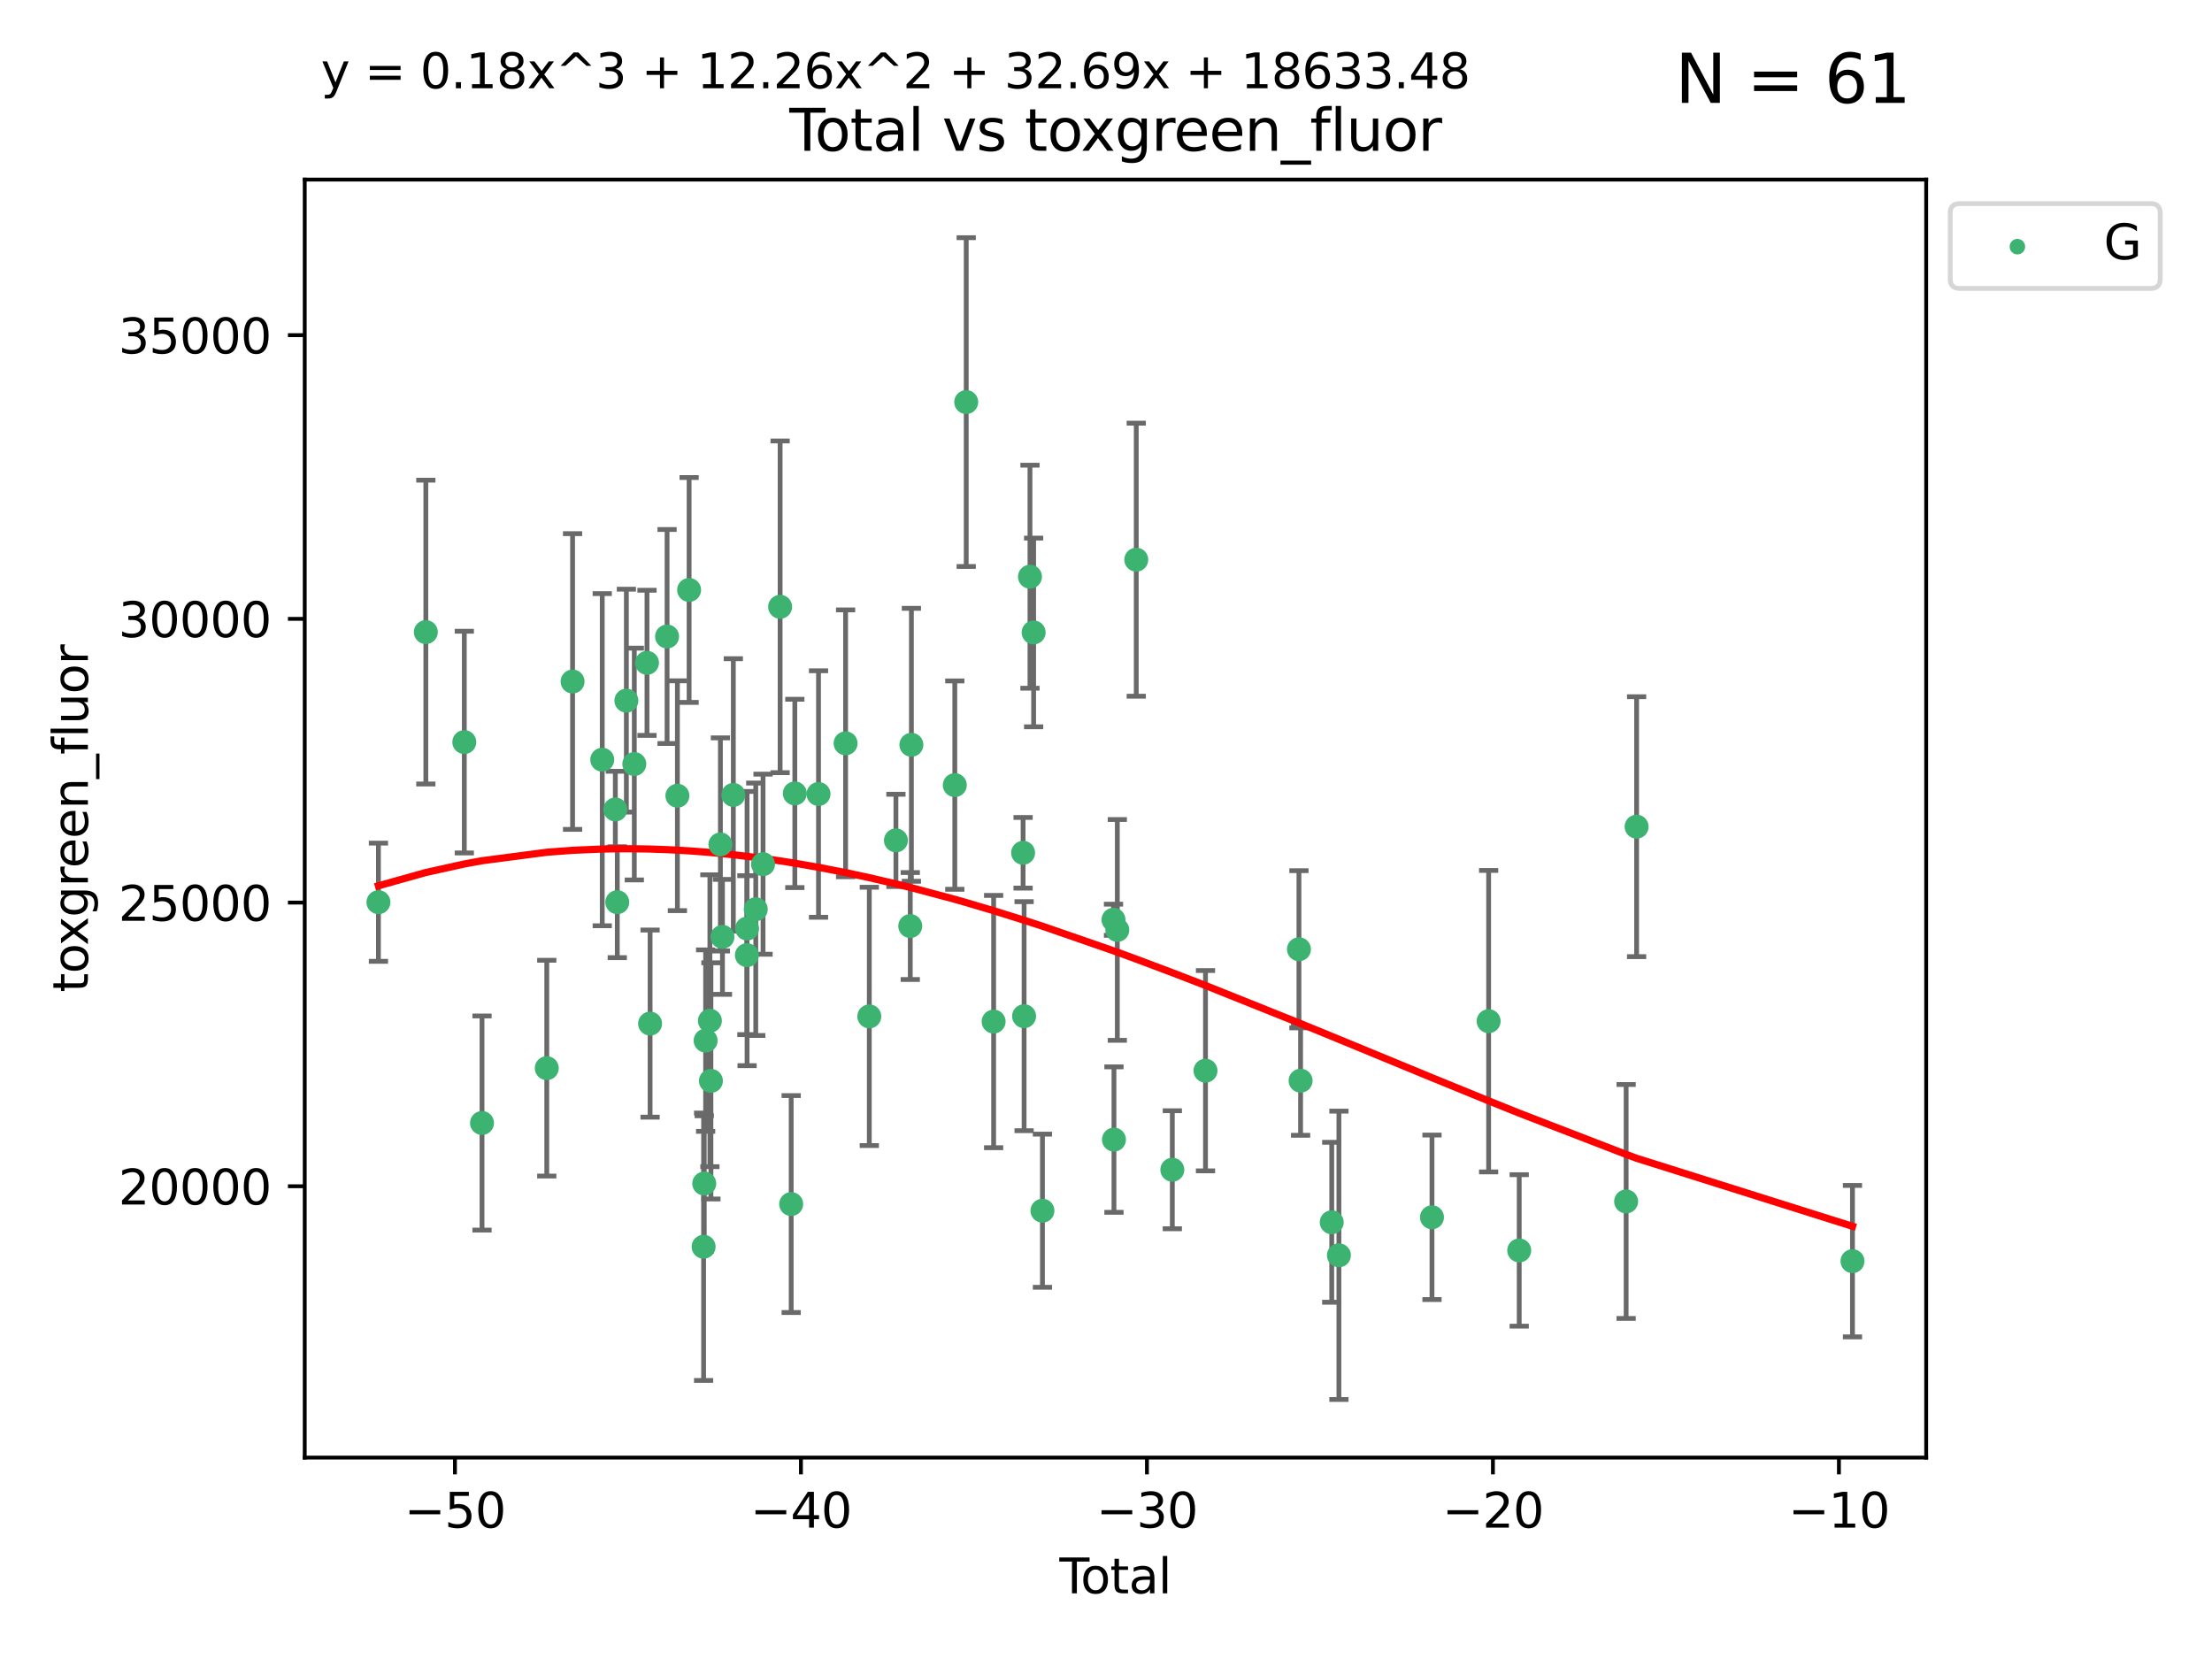 <?xml version="1.0" encoding="utf-8" standalone="no"?>
<!DOCTYPE svg PUBLIC "-//W3C//DTD SVG 1.1//EN"
  "http://www.w3.org/Graphics/SVG/1.1/DTD/svg11.dtd">
<svg xmlns:xlink="http://www.w3.org/1999/xlink" width="460.8pt" height="345.6pt" viewBox="0 0 460.8 345.6" xmlns="http://www.w3.org/2000/svg" version="1.1">
 <defs>
  <style type="text/css">*{stroke-linejoin: round; stroke-linecap: butt}</style>
 </defs>
 <g id="figure_1">
  <g id="patch_1">
   <path d="M 0 345.6 
L 460.8 345.6 
L 460.8 0 
L 0 0 
z
" style="fill: #ffffff"/>
  </g>
  <g id="axes_1">
   <g id="patch_2">
    <path d="M 63.481 303.64 
L 401.26 303.64 
L 401.26 37.411 
L 63.481 37.411 
z
" style="fill: #ffffff"/>
   </g>
   <g id="PathCollection_1">
    <defs>
     <path id="m9a49320897" d="M 0 1.118 
C 0.297 1.118 0.581 1 0.791 0.791 
C 1 0.581 1.118 0.297 1.118 0 
C 1.118 -0.297 1 -0.581 0.791 -0.791 
C 0.581 -1 0.297 -1.118 0 -1.118 
C -0.297 -1.118 -0.581 -1 -0.791 -0.791 
C -1 -0.581 -1.118 -0.297 -1.118 0 
C -1.118 0.297 -1 0.581 -0.791 0.791 
C -0.581 1 -0.297 1.118 0 1.118 
z
" style="stroke: #3cb371"/>
    </defs>
    <g clip-path="url(#p69dd82d48f)">
     <use xlink:href="#m9a49320897" x="78.835" y="187.946" style="fill: #3cb371; stroke: #3cb371"/>
     <use xlink:href="#m9a49320897" x="88.709" y="131.677" style="fill: #3cb371; stroke: #3cb371"/>
     <use xlink:href="#m9a49320897" x="96.724" y="154.591" style="fill: #3cb371; stroke: #3cb371"/>
     <use xlink:href="#m9a49320897" x="100.413" y="233.941" style="fill: #3cb371; stroke: #3cb371"/>
     <use xlink:href="#m9a49320897" x="113.903" y="222.517" style="fill: #3cb371; stroke: #3cb371"/>
     <use xlink:href="#m9a49320897" x="119.279" y="141.973" style="fill: #3cb371; stroke: #3cb371"/>
     <use xlink:href="#m9a49320897" x="125.459" y="158.261" style="fill: #3cb371; stroke: #3cb371"/>
     <use xlink:href="#m9a49320897" x="128.186" y="168.628" style="fill: #3cb371; stroke: #3cb371"/>
     <use xlink:href="#m9a49320897" x="128.591" y="187.945" style="fill: #3cb371; stroke: #3cb371"/>
     <use xlink:href="#m9a49320897" x="130.484" y="145.955" style="fill: #3cb371; stroke: #3cb371"/>
     <use xlink:href="#m9a49320897" x="132.138" y="159.162" style="fill: #3cb371; stroke: #3cb371"/>
     <use xlink:href="#m9a49320897" x="134.781" y="138.08" style="fill: #3cb371; stroke: #3cb371"/>
     <use xlink:href="#m9a49320897" x="135.426" y="213.233" style="fill: #3cb371; stroke: #3cb371"/>
     <use xlink:href="#m9a49320897" x="138.963" y="132.594" style="fill: #3cb371; stroke: #3cb371"/>
     <use xlink:href="#m9a49320897" x="141.116" y="165.765" style="fill: #3cb371; stroke: #3cb371"/>
     <use xlink:href="#m9a49320897" x="143.554" y="122.9" style="fill: #3cb371; stroke: #3cb371"/>
     <use xlink:href="#m9a49320897" x="146.575" y="259.72" style="fill: #3cb371; stroke: #3cb371"/>
     <use xlink:href="#m9a49320897" x="146.707" y="246.554" style="fill: #3cb371; stroke: #3cb371"/>
     <use xlink:href="#m9a49320897" x="146.995" y="216.778" style="fill: #3cb371; stroke: #3cb371"/>
     <use xlink:href="#m9a49320897" x="147.883" y="212.64" style="fill: #3cb371; stroke: #3cb371"/>
     <use xlink:href="#m9a49320897" x="148.098" y="225.168" style="fill: #3cb371; stroke: #3cb371"/>
     <use xlink:href="#m9a49320897" x="150.073" y="175.909" style="fill: #3cb371; stroke: #3cb371"/>
     <use xlink:href="#m9a49320897" x="150.501" y="195.169" style="fill: #3cb371; stroke: #3cb371"/>
     <use xlink:href="#m9a49320897" x="152.765" y="165.593" style="fill: #3cb371; stroke: #3cb371"/>
     <use xlink:href="#m9a49320897" x="155.589" y="198.977" style="fill: #3cb371; stroke: #3cb371"/>
     <use xlink:href="#m9a49320897" x="155.629" y="193.435" style="fill: #3cb371; stroke: #3cb371"/>
     <use xlink:href="#m9a49320897" x="157.439" y="189.415" style="fill: #3cb371; stroke: #3cb371"/>
     <use xlink:href="#m9a49320897" x="158.955" y="180.026" style="fill: #3cb371; stroke: #3cb371"/>
     <use xlink:href="#m9a49320897" x="162.514" y="126.409" style="fill: #3cb371; stroke: #3cb371"/>
     <use xlink:href="#m9a49320897" x="164.817" y="250.827" style="fill: #3cb371; stroke: #3cb371"/>
     <use xlink:href="#m9a49320897" x="165.578" y="165.281" style="fill: #3cb371; stroke: #3cb371"/>
     <use xlink:href="#m9a49320897" x="170.511" y="165.409" style="fill: #3cb371; stroke: #3cb371"/>
     <use xlink:href="#m9a49320897" x="176.152" y="154.847" style="fill: #3cb371; stroke: #3cb371"/>
     <use xlink:href="#m9a49320897" x="181.091" y="211.734" style="fill: #3cb371; stroke: #3cb371"/>
     <use xlink:href="#m9a49320897" x="186.638" y="175.07" style="fill: #3cb371; stroke: #3cb371"/>
     <use xlink:href="#m9a49320897" x="189.625" y="192.912" style="fill: #3cb371; stroke: #3cb371"/>
     <use xlink:href="#m9a49320897" x="189.86" y="155.154" style="fill: #3cb371; stroke: #3cb371"/>
     <use xlink:href="#m9a49320897" x="198.902" y="163.553" style="fill: #3cb371; stroke: #3cb371"/>
     <use xlink:href="#m9a49320897" x="201.28" y="83.761" style="fill: #3cb371; stroke: #3cb371"/>
     <use xlink:href="#m9a49320897" x="206.991" y="212.811" style="fill: #3cb371; stroke: #3cb371"/>
     <use xlink:href="#m9a49320897" x="213.129" y="177.65" style="fill: #3cb371; stroke: #3cb371"/>
     <use xlink:href="#m9a49320897" x="213.337" y="211.687" style="fill: #3cb371; stroke: #3cb371"/>
     <use xlink:href="#m9a49320897" x="214.563" y="120.14" style="fill: #3cb371; stroke: #3cb371"/>
     <use xlink:href="#m9a49320897" x="215.324" y="131.75" style="fill: #3cb371; stroke: #3cb371"/>
     <use xlink:href="#m9a49320897" x="217.159" y="252.213" style="fill: #3cb371; stroke: #3cb371"/>
     <use xlink:href="#m9a49320897" x="231.962" y="191.6" style="fill: #3cb371; stroke: #3cb371"/>
     <use xlink:href="#m9a49320897" x="232.059" y="237.4" style="fill: #3cb371; stroke: #3cb371"/>
     <use xlink:href="#m9a49320897" x="232.757" y="193.723" style="fill: #3cb371; stroke: #3cb371"/>
     <use xlink:href="#m9a49320897" x="236.704" y="116.594" style="fill: #3cb371; stroke: #3cb371"/>
     <use xlink:href="#m9a49320897" x="244.216" y="243.679" style="fill: #3cb371; stroke: #3cb371"/>
     <use xlink:href="#m9a49320897" x="251.127" y="223.046" style="fill: #3cb371; stroke: #3cb371"/>
     <use xlink:href="#m9a49320897" x="270.595" y="197.747" style="fill: #3cb371; stroke: #3cb371"/>
     <use xlink:href="#m9a49320897" x="270.938" y="225.128" style="fill: #3cb371; stroke: #3cb371"/>
     <use xlink:href="#m9a49320897" x="277.425" y="254.622" style="fill: #3cb371; stroke: #3cb371"/>
     <use xlink:href="#m9a49320897" x="278.921" y="261.503" style="fill: #3cb371; stroke: #3cb371"/>
     <use xlink:href="#m9a49320897" x="298.308" y="253.581" style="fill: #3cb371; stroke: #3cb371"/>
     <use xlink:href="#m9a49320897" x="310.108" y="212.729" style="fill: #3cb371; stroke: #3cb371"/>
     <use xlink:href="#m9a49320897" x="316.48" y="260.489" style="fill: #3cb371; stroke: #3cb371"/>
     <use xlink:href="#m9a49320897" x="338.753" y="250.284" style="fill: #3cb371; stroke: #3cb371"/>
     <use xlink:href="#m9a49320897" x="340.936" y="172.21" style="fill: #3cb371; stroke: #3cb371"/>
     <use xlink:href="#m9a49320897" x="385.906" y="262.721" style="fill: #3cb371; stroke: #3cb371"/>
    </g>
   </g>
   <g id="matplotlib.axis_1">
    <g id="xtick_1">
     <g id="line2d_1">
      <defs>
       <path id="m6e9d1e387a" d="M 0 0 
L 0 3.5 
" style="stroke: #000000; stroke-width: 0.8"/>
      </defs>
      <g>
       <use xlink:href="#m6e9d1e387a" x="94.775" y="303.64" style="stroke: #000000; stroke-width: 0.8"/>
      </g>
     </g>
     <g id="text_1">
      <!-- −50 -->
      <g transform="translate(84.222 318.238)scale(0.1 -0.1)">
       <defs>
        <path id="DejaVuSans-2212" d="M 678 2272 
L 4684 2272 
L 4684 1741 
L 678 1741 
L 678 2272 
z
" transform="scale(0.016)"/>
        <path id="DejaVuSans-35" d="M 691 4666 
L 3169 4666 
L 3169 4134 
L 1269 4134 
L 1269 2991 
Q 1406 3038 1543 3061 
Q 1681 3084 1819 3084 
Q 2600 3084 3056 2656 
Q 3513 2228 3513 1497 
Q 3513 744 3044 326 
Q 2575 -91 1722 -91 
Q 1428 -91 1123 -41 
Q 819 9 494 109 
L 494 744 
Q 775 591 1075 516 
Q 1375 441 1709 441 
Q 2250 441 2565 725 
Q 2881 1009 2881 1497 
Q 2881 1984 2565 2268 
Q 2250 2553 1709 2553 
Q 1456 2553 1204 2497 
Q 953 2441 691 2322 
L 691 4666 
z
" transform="scale(0.016)"/>
        <path id="DejaVuSans-30" d="M 2034 4250 
Q 1547 4250 1301 3770 
Q 1056 3291 1056 2328 
Q 1056 1369 1301 889 
Q 1547 409 2034 409 
Q 2525 409 2770 889 
Q 3016 1369 3016 2328 
Q 3016 3291 2770 3770 
Q 2525 4250 2034 4250 
z
M 2034 4750 
Q 2819 4750 3233 4129 
Q 3647 3509 3647 2328 
Q 3647 1150 3233 529 
Q 2819 -91 2034 -91 
Q 1250 -91 836 529 
Q 422 1150 422 2328 
Q 422 3509 836 4129 
Q 1250 4750 2034 4750 
z
" transform="scale(0.016)"/>
       </defs>
       <use xlink:href="#DejaVuSans-2212"/>
       <use xlink:href="#DejaVuSans-35" x="83.789"/>
       <use xlink:href="#DejaVuSans-30" x="147.412"/>
      </g>
     </g>
    </g>
    <g id="xtick_2">
     <g id="line2d_2">
      <g>
       <use xlink:href="#m6e9d1e387a" x="166.851" y="303.64" style="stroke: #000000; stroke-width: 0.8"/>
      </g>
     </g>
     <g id="text_2">
      <!-- −40 -->
      <g transform="translate(156.299 318.238)scale(0.1 -0.1)">
       <defs>
        <path id="DejaVuSans-34" d="M 2419 4116 
L 825 1625 
L 2419 1625 
L 2419 4116 
z
M 2253 4666 
L 3047 4666 
L 3047 1625 
L 3713 1625 
L 3713 1100 
L 3047 1100 
L 3047 0 
L 2419 0 
L 2419 1100 
L 313 1100 
L 313 1709 
L 2253 4666 
z
" transform="scale(0.016)"/>
       </defs>
       <use xlink:href="#DejaVuSans-2212"/>
       <use xlink:href="#DejaVuSans-34" x="83.789"/>
       <use xlink:href="#DejaVuSans-30" x="147.412"/>
      </g>
     </g>
    </g>
    <g id="xtick_3">
     <g id="line2d_3">
      <g>
       <use xlink:href="#m6e9d1e387a" x="238.928" y="303.64" style="stroke: #000000; stroke-width: 0.8"/>
      </g>
     </g>
     <g id="text_3">
      <!-- −30 -->
      <g transform="translate(228.376 318.238)scale(0.1 -0.1)">
       <defs>
        <path id="DejaVuSans-33" d="M 2597 2516 
Q 3050 2419 3304 2112 
Q 3559 1806 3559 1356 
Q 3559 666 3084 287 
Q 2609 -91 1734 -91 
Q 1441 -91 1130 -33 
Q 819 25 488 141 
L 488 750 
Q 750 597 1062 519 
Q 1375 441 1716 441 
Q 2309 441 2620 675 
Q 2931 909 2931 1356 
Q 2931 1769 2642 2001 
Q 2353 2234 1838 2234 
L 1294 2234 
L 1294 2753 
L 1863 2753 
Q 2328 2753 2575 2939 
Q 2822 3125 2822 3475 
Q 2822 3834 2567 4026 
Q 2313 4219 1838 4219 
Q 1578 4219 1281 4162 
Q 984 4106 628 3988 
L 628 4550 
Q 988 4650 1302 4700 
Q 1616 4750 1894 4750 
Q 2613 4750 3031 4423 
Q 3450 4097 3450 3541 
Q 3450 3153 3228 2886 
Q 3006 2619 2597 2516 
z
" transform="scale(0.016)"/>
       </defs>
       <use xlink:href="#DejaVuSans-2212"/>
       <use xlink:href="#DejaVuSans-33" x="83.789"/>
       <use xlink:href="#DejaVuSans-30" x="147.412"/>
      </g>
     </g>
    </g>
    <g id="xtick_4">
     <g id="line2d_4">
      <g>
       <use xlink:href="#m6e9d1e387a" x="311.005" y="303.64" style="stroke: #000000; stroke-width: 0.8"/>
      </g>
     </g>
     <g id="text_4">
      <!-- −20 -->
      <g transform="translate(300.452 318.238)scale(0.1 -0.1)">
       <defs>
        <path id="DejaVuSans-32" d="M 1228 531 
L 3431 531 
L 3431 0 
L 469 0 
L 469 531 
Q 828 903 1448 1529 
Q 2069 2156 2228 2338 
Q 2531 2678 2651 2914 
Q 2772 3150 2772 3378 
Q 2772 3750 2511 3984 
Q 2250 4219 1831 4219 
Q 1534 4219 1204 4116 
Q 875 4013 500 3803 
L 500 4441 
Q 881 4594 1212 4672 
Q 1544 4750 1819 4750 
Q 2544 4750 2975 4387 
Q 3406 4025 3406 3419 
Q 3406 3131 3298 2873 
Q 3191 2616 2906 2266 
Q 2828 2175 2409 1742 
Q 1991 1309 1228 531 
z
" transform="scale(0.016)"/>
       </defs>
       <use xlink:href="#DejaVuSans-2212"/>
       <use xlink:href="#DejaVuSans-32" x="83.789"/>
       <use xlink:href="#DejaVuSans-30" x="147.412"/>
      </g>
     </g>
    </g>
    <g id="xtick_5">
     <g id="line2d_5">
      <g>
       <use xlink:href="#m6e9d1e387a" x="383.081" y="303.64" style="stroke: #000000; stroke-width: 0.8"/>
      </g>
     </g>
     <g id="text_5">
      <!-- −10 -->
      <g transform="translate(372.529 318.238)scale(0.1 -0.1)">
       <defs>
        <path id="DejaVuSans-31" d="M 794 531 
L 1825 531 
L 1825 4091 
L 703 3866 
L 703 4441 
L 1819 4666 
L 2450 4666 
L 2450 531 
L 3481 531 
L 3481 0 
L 794 0 
L 794 531 
z
" transform="scale(0.016)"/>
       </defs>
       <use xlink:href="#DejaVuSans-2212"/>
       <use xlink:href="#DejaVuSans-31" x="83.789"/>
       <use xlink:href="#DejaVuSans-30" x="147.412"/>
      </g>
     </g>
    </g>
    <g id="text_6">
     <!-- Total -->
     <g transform="translate(220.694 331.917)scale(0.1 -0.1)">
      <defs>
       <path id="DejaVuSans-54" d="M -19 4666 
L 3928 4666 
L 3928 4134 
L 2272 4134 
L 2272 0 
L 1638 0 
L 1638 4134 
L -19 4134 
L -19 4666 
z
" transform="scale(0.016)"/>
       <path id="DejaVuSans-6f" d="M 1959 3097 
Q 1497 3097 1228 2736 
Q 959 2375 959 1747 
Q 959 1119 1226 758 
Q 1494 397 1959 397 
Q 2419 397 2687 759 
Q 2956 1122 2956 1747 
Q 2956 2369 2687 2733 
Q 2419 3097 1959 3097 
z
M 1959 3584 
Q 2709 3584 3137 3096 
Q 3566 2609 3566 1747 
Q 3566 888 3137 398 
Q 2709 -91 1959 -91 
Q 1206 -91 779 398 
Q 353 888 353 1747 
Q 353 2609 779 3096 
Q 1206 3584 1959 3584 
z
" transform="scale(0.016)"/>
       <path id="DejaVuSans-74" d="M 1172 4494 
L 1172 3500 
L 2356 3500 
L 2356 3053 
L 1172 3053 
L 1172 1153 
Q 1172 725 1289 603 
Q 1406 481 1766 481 
L 2356 481 
L 2356 0 
L 1766 0 
Q 1100 0 847 248 
Q 594 497 594 1153 
L 594 3053 
L 172 3053 
L 172 3500 
L 594 3500 
L 594 4494 
L 1172 4494 
z
" transform="scale(0.016)"/>
       <path id="DejaVuSans-61" d="M 2194 1759 
Q 1497 1759 1228 1600 
Q 959 1441 959 1056 
Q 959 750 1161 570 
Q 1363 391 1709 391 
Q 2188 391 2477 730 
Q 2766 1069 2766 1631 
L 2766 1759 
L 2194 1759 
z
M 3341 1997 
L 3341 0 
L 2766 0 
L 2766 531 
Q 2569 213 2275 61 
Q 1981 -91 1556 -91 
Q 1019 -91 701 211 
Q 384 513 384 1019 
Q 384 1609 779 1909 
Q 1175 2209 1959 2209 
L 2766 2209 
L 2766 2266 
Q 2766 2663 2505 2880 
Q 2244 3097 1772 3097 
Q 1472 3097 1187 3025 
Q 903 2953 641 2809 
L 641 3341 
Q 956 3463 1253 3523 
Q 1550 3584 1831 3584 
Q 2591 3584 2966 3190 
Q 3341 2797 3341 1997 
z
" transform="scale(0.016)"/>
       <path id="DejaVuSans-6c" d="M 603 4863 
L 1178 4863 
L 1178 0 
L 603 0 
L 603 4863 
z
" transform="scale(0.016)"/>
      </defs>
      <use xlink:href="#DejaVuSans-54"/>
      <use xlink:href="#DejaVuSans-6f" x="44.084"/>
      <use xlink:href="#DejaVuSans-74" x="105.266"/>
      <use xlink:href="#DejaVuSans-61" x="144.475"/>
      <use xlink:href="#DejaVuSans-6c" x="205.754"/>
     </g>
    </g>
   </g>
   <g id="matplotlib.axis_2">
    <g id="ytick_1">
     <g id="line2d_6">
      <defs>
       <path id="m7f91f15624" d="M 0 0 
L -3.5 0 
" style="stroke: #000000; stroke-width: 0.8"/>
      </defs>
      <g>
       <use xlink:href="#m7f91f15624" x="63.481" y="247.123" style="stroke: #000000; stroke-width: 0.8"/>
      </g>
     </g>
     <g id="text_7">
      <!-- 20000 -->
      <g transform="translate(24.669 250.922)scale(0.1 -0.1)">
       <use xlink:href="#DejaVuSans-32"/>
       <use xlink:href="#DejaVuSans-30" x="63.623"/>
       <use xlink:href="#DejaVuSans-30" x="127.246"/>
       <use xlink:href="#DejaVuSans-30" x="190.869"/>
       <use xlink:href="#DejaVuSans-30" x="254.492"/>
      </g>
     </g>
    </g>
    <g id="ytick_2">
     <g id="line2d_7">
      <g>
       <use xlink:href="#m7f91f15624" x="63.481" y="188.022" style="stroke: #000000; stroke-width: 0.8"/>
      </g>
     </g>
     <g id="text_8">
      <!-- 25000 -->
      <g transform="translate(24.669 191.822)scale(0.1 -0.1)">
       <use xlink:href="#DejaVuSans-32"/>
       <use xlink:href="#DejaVuSans-35" x="63.623"/>
       <use xlink:href="#DejaVuSans-30" x="127.246"/>
       <use xlink:href="#DejaVuSans-30" x="190.869"/>
       <use xlink:href="#DejaVuSans-30" x="254.492"/>
      </g>
     </g>
    </g>
    <g id="ytick_3">
     <g id="line2d_8">
      <g>
       <use xlink:href="#m7f91f15624" x="63.481" y="128.922" style="stroke: #000000; stroke-width: 0.8"/>
      </g>
     </g>
     <g id="text_9">
      <!-- 30000 -->
      <g transform="translate(24.669 132.721)scale(0.1 -0.1)">
       <use xlink:href="#DejaVuSans-33"/>
       <use xlink:href="#DejaVuSans-30" x="63.623"/>
       <use xlink:href="#DejaVuSans-30" x="127.246"/>
       <use xlink:href="#DejaVuSans-30" x="190.869"/>
       <use xlink:href="#DejaVuSans-30" x="254.492"/>
      </g>
     </g>
    </g>
    <g id="ytick_4">
     <g id="line2d_9">
      <g>
       <use xlink:href="#m7f91f15624" x="63.481" y="69.821" style="stroke: #000000; stroke-width: 0.8"/>
      </g>
     </g>
     <g id="text_10">
      <!-- 35000 -->
      <g transform="translate(24.669 73.62)scale(0.1 -0.1)">
       <use xlink:href="#DejaVuSans-33"/>
       <use xlink:href="#DejaVuSans-35" x="63.623"/>
       <use xlink:href="#DejaVuSans-30" x="127.246"/>
       <use xlink:href="#DejaVuSans-30" x="190.869"/>
       <use xlink:href="#DejaVuSans-30" x="254.492"/>
      </g>
     </g>
    </g>
    <g id="text_11">
     <!-- toxgreen_fluor -->
     <g transform="translate(18.311 206.72)rotate(-90)scale(0.1 -0.1)">
      <defs>
       <path id="DejaVuSans-78" d="M 3513 3500 
L 2247 1797 
L 3578 0 
L 2900 0 
L 1881 1375 
L 863 0 
L 184 0 
L 1544 1831 
L 300 3500 
L 978 3500 
L 1906 2253 
L 2834 3500 
L 3513 3500 
z
" transform="scale(0.016)"/>
       <path id="DejaVuSans-67" d="M 2906 1791 
Q 2906 2416 2648 2759 
Q 2391 3103 1925 3103 
Q 1463 3103 1205 2759 
Q 947 2416 947 1791 
Q 947 1169 1205 825 
Q 1463 481 1925 481 
Q 2391 481 2648 825 
Q 2906 1169 2906 1791 
z
M 3481 434 
Q 3481 -459 3084 -895 
Q 2688 -1331 1869 -1331 
Q 1566 -1331 1297 -1286 
Q 1028 -1241 775 -1147 
L 775 -588 
Q 1028 -725 1275 -790 
Q 1522 -856 1778 -856 
Q 2344 -856 2625 -561 
Q 2906 -266 2906 331 
L 2906 616 
Q 2728 306 2450 153 
Q 2172 0 1784 0 
Q 1141 0 747 490 
Q 353 981 353 1791 
Q 353 2603 747 3093 
Q 1141 3584 1784 3584 
Q 2172 3584 2450 3431 
Q 2728 3278 2906 2969 
L 2906 3500 
L 3481 3500 
L 3481 434 
z
" transform="scale(0.016)"/>
       <path id="DejaVuSans-72" d="M 2631 2963 
Q 2534 3019 2420 3045 
Q 2306 3072 2169 3072 
Q 1681 3072 1420 2755 
Q 1159 2438 1159 1844 
L 1159 0 
L 581 0 
L 581 3500 
L 1159 3500 
L 1159 2956 
Q 1341 3275 1631 3429 
Q 1922 3584 2338 3584 
Q 2397 3584 2469 3576 
Q 2541 3569 2628 3553 
L 2631 2963 
z
" transform="scale(0.016)"/>
       <path id="DejaVuSans-65" d="M 3597 1894 
L 3597 1613 
L 953 1613 
Q 991 1019 1311 708 
Q 1631 397 2203 397 
Q 2534 397 2845 478 
Q 3156 559 3463 722 
L 3463 178 
Q 3153 47 2828 -22 
Q 2503 -91 2169 -91 
Q 1331 -91 842 396 
Q 353 884 353 1716 
Q 353 2575 817 3079 
Q 1281 3584 2069 3584 
Q 2775 3584 3186 3129 
Q 3597 2675 3597 1894 
z
M 3022 2063 
Q 3016 2534 2758 2815 
Q 2500 3097 2075 3097 
Q 1594 3097 1305 2825 
Q 1016 2553 972 2059 
L 3022 2063 
z
" transform="scale(0.016)"/>
       <path id="DejaVuSans-6e" d="M 3513 2113 
L 3513 0 
L 2938 0 
L 2938 2094 
Q 2938 2591 2744 2837 
Q 2550 3084 2163 3084 
Q 1697 3084 1428 2787 
Q 1159 2491 1159 1978 
L 1159 0 
L 581 0 
L 581 3500 
L 1159 3500 
L 1159 2956 
Q 1366 3272 1645 3428 
Q 1925 3584 2291 3584 
Q 2894 3584 3203 3211 
Q 3513 2838 3513 2113 
z
" transform="scale(0.016)"/>
       <path id="DejaVuSans-5f" d="M 3263 -1063 
L 3263 -1509 
L -63 -1509 
L -63 -1063 
L 3263 -1063 
z
" transform="scale(0.016)"/>
       <path id="DejaVuSans-66" d="M 2375 4863 
L 2375 4384 
L 1825 4384 
Q 1516 4384 1395 4259 
Q 1275 4134 1275 3809 
L 1275 3500 
L 2222 3500 
L 2222 3053 
L 1275 3053 
L 1275 0 
L 697 0 
L 697 3053 
L 147 3053 
L 147 3500 
L 697 3500 
L 697 3744 
Q 697 4328 969 4595 
Q 1241 4863 1831 4863 
L 2375 4863 
z
" transform="scale(0.016)"/>
       <path id="DejaVuSans-75" d="M 544 1381 
L 544 3500 
L 1119 3500 
L 1119 1403 
Q 1119 906 1312 657 
Q 1506 409 1894 409 
Q 2359 409 2629 706 
Q 2900 1003 2900 1516 
L 2900 3500 
L 3475 3500 
L 3475 0 
L 2900 0 
L 2900 538 
Q 2691 219 2414 64 
Q 2138 -91 1772 -91 
Q 1169 -91 856 284 
Q 544 659 544 1381 
z
M 1991 3584 
L 1991 3584 
z
" transform="scale(0.016)"/>
      </defs>
      <use xlink:href="#DejaVuSans-74"/>
      <use xlink:href="#DejaVuSans-6f" x="39.209"/>
      <use xlink:href="#DejaVuSans-78" x="97.266"/>
      <use xlink:href="#DejaVuSans-67" x="156.445"/>
      <use xlink:href="#DejaVuSans-72" x="219.922"/>
      <use xlink:href="#DejaVuSans-65" x="258.785"/>
      <use xlink:href="#DejaVuSans-65" x="320.309"/>
      <use xlink:href="#DejaVuSans-6e" x="381.832"/>
      <use xlink:href="#DejaVuSans-5f" x="445.211"/>
      <use xlink:href="#DejaVuSans-66" x="495.211"/>
      <use xlink:href="#DejaVuSans-6c" x="530.416"/>
      <use xlink:href="#DejaVuSans-75" x="558.199"/>
      <use xlink:href="#DejaVuSans-6f" x="621.578"/>
      <use xlink:href="#DejaVuSans-72" x="682.76"/>
     </g>
    </g>
   </g>
   <g id="LineCollection_1">
    <path d="M 78.835 200.256 
L 78.835 175.636 
" clip-path="url(#p69dd82d48f)" style="fill: none; stroke: #696969"/>
    <path d="M 88.709 163.32 
L 88.709 100.034 
" clip-path="url(#p69dd82d48f)" style="fill: none; stroke: #696969"/>
    <path d="M 96.724 177.684 
L 96.724 131.498 
" clip-path="url(#p69dd82d48f)" style="fill: none; stroke: #696969"/>
    <path d="M 100.413 256.244 
L 100.413 211.638 
" clip-path="url(#p69dd82d48f)" style="fill: none; stroke: #696969"/>
    <path d="M 113.903 244.996 
L 113.903 200.039 
" clip-path="url(#p69dd82d48f)" style="fill: none; stroke: #696969"/>
    <path d="M 119.279 172.774 
L 119.279 111.171 
" clip-path="url(#p69dd82d48f)" style="fill: none; stroke: #696969"/>
    <path d="M 125.459 192.858 
L 125.459 123.664 
" clip-path="url(#p69dd82d48f)" style="fill: none; stroke: #696969"/>
    <path d="M 128.186 176.586 
L 128.186 160.669 
" clip-path="url(#p69dd82d48f)" style="fill: none; stroke: #696969"/>
    <path d="M 128.591 199.496 
L 128.591 176.394 
" clip-path="url(#p69dd82d48f)" style="fill: none; stroke: #696969"/>
    <path d="M 130.484 169.169 
L 130.484 122.74 
" clip-path="url(#p69dd82d48f)" style="fill: none; stroke: #696969"/>
    <path d="M 132.138 183.304 
L 132.138 135.02 
" clip-path="url(#p69dd82d48f)" style="fill: none; stroke: #696969"/>
    <path d="M 134.781 153.196 
L 134.781 122.964 
" clip-path="url(#p69dd82d48f)" style="fill: none; stroke: #696969"/>
    <path d="M 135.426 232.722 
L 135.426 193.743 
" clip-path="url(#p69dd82d48f)" style="fill: none; stroke: #696969"/>
    <path d="M 138.963 154.887 
L 138.963 110.301 
" clip-path="url(#p69dd82d48f)" style="fill: none; stroke: #696969"/>
    <path d="M 141.116 189.703 
L 141.116 141.826 
" clip-path="url(#p69dd82d48f)" style="fill: none; stroke: #696969"/>
    <path d="M 143.554 146.324 
L 143.554 99.476 
" clip-path="url(#p69dd82d48f)" style="fill: none; stroke: #696969"/>
    <path d="M 146.575 287.572 
L 146.575 231.867 
" clip-path="url(#p69dd82d48f)" style="fill: none; stroke: #696969"/>
    <path d="M 146.707 260.677 
L 146.707 232.432 
" clip-path="url(#p69dd82d48f)" style="fill: none; stroke: #696969"/>
    <path d="M 146.995 235.676 
L 146.995 197.88 
" clip-path="url(#p69dd82d48f)" style="fill: none; stroke: #696969"/>
    <path d="M 147.883 243.042 
L 147.883 182.237 
" clip-path="url(#p69dd82d48f)" style="fill: none; stroke: #696969"/>
    <path d="M 148.098 249.772 
L 148.098 200.565 
" clip-path="url(#p69dd82d48f)" style="fill: none; stroke: #696969"/>
    <path d="M 150.073 198.106 
L 150.073 153.711 
" clip-path="url(#p69dd82d48f)" style="fill: none; stroke: #696969"/>
    <path d="M 150.501 207.139 
L 150.501 183.198 
" clip-path="url(#p69dd82d48f)" style="fill: none; stroke: #696969"/>
    <path d="M 152.765 193.968 
L 152.765 137.219 
" clip-path="url(#p69dd82d48f)" style="fill: none; stroke: #696969"/>
    <path d="M 155.589 215.531 
L 155.589 182.424 
" clip-path="url(#p69dd82d48f)" style="fill: none; stroke: #696969"/>
    <path d="M 155.629 221.996 
L 155.629 164.873 
" clip-path="url(#p69dd82d48f)" style="fill: none; stroke: #696969"/>
    <path d="M 157.439 215.707 
L 157.439 163.124 
" clip-path="url(#p69dd82d48f)" style="fill: none; stroke: #696969"/>
    <path d="M 158.955 198.784 
L 158.955 161.268 
" clip-path="url(#p69dd82d48f)" style="fill: none; stroke: #696969"/>
    <path d="M 162.514 160.959 
L 162.514 91.859 
" clip-path="url(#p69dd82d48f)" style="fill: none; stroke: #696969"/>
    <path d="M 164.817 273.422 
L 164.817 228.232 
" clip-path="url(#p69dd82d48f)" style="fill: none; stroke: #696969"/>
    <path d="M 165.578 184.897 
L 165.578 145.666 
" clip-path="url(#p69dd82d48f)" style="fill: none; stroke: #696969"/>
    <path d="M 170.511 191.082 
L 170.511 139.736 
" clip-path="url(#p69dd82d48f)" style="fill: none; stroke: #696969"/>
    <path d="M 176.152 182.646 
L 176.152 127.049 
" clip-path="url(#p69dd82d48f)" style="fill: none; stroke: #696969"/>
    <path d="M 181.091 238.639 
L 181.091 184.828 
" clip-path="url(#p69dd82d48f)" style="fill: none; stroke: #696969"/>
    <path d="M 186.638 184.683 
L 186.638 165.457 
" clip-path="url(#p69dd82d48f)" style="fill: none; stroke: #696969"/>
    <path d="M 189.625 204.052 
L 189.625 181.771 
" clip-path="url(#p69dd82d48f)" style="fill: none; stroke: #696969"/>
    <path d="M 189.86 183.582 
L 189.86 126.727 
" clip-path="url(#p69dd82d48f)" style="fill: none; stroke: #696969"/>
    <path d="M 198.902 185.254 
L 198.902 141.852 
" clip-path="url(#p69dd82d48f)" style="fill: none; stroke: #696969"/>
    <path d="M 201.28 118.009 
L 201.28 49.513 
" clip-path="url(#p69dd82d48f)" style="fill: none; stroke: #696969"/>
    <path d="M 206.991 239.089 
L 206.991 186.533 
" clip-path="url(#p69dd82d48f)" style="fill: none; stroke: #696969"/>
    <path d="M 213.129 185.01 
L 213.129 170.291 
" clip-path="url(#p69dd82d48f)" style="fill: none; stroke: #696969"/>
    <path d="M 213.337 235.54 
L 213.337 187.835 
" clip-path="url(#p69dd82d48f)" style="fill: none; stroke: #696969"/>
    <path d="M 214.563 143.37 
L 214.563 96.91 
" clip-path="url(#p69dd82d48f)" style="fill: none; stroke: #696969"/>
    <path d="M 215.324 151.407 
L 215.324 112.093 
" clip-path="url(#p69dd82d48f)" style="fill: none; stroke: #696969"/>
    <path d="M 217.159 268.163 
L 217.159 236.263 
" clip-path="url(#p69dd82d48f)" style="fill: none; stroke: #696969"/>
    <path d="M 231.962 194.842 
L 231.962 188.358 
" clip-path="url(#p69dd82d48f)" style="fill: none; stroke: #696969"/>
    <path d="M 232.059 252.551 
L 232.059 222.248 
" clip-path="url(#p69dd82d48f)" style="fill: none; stroke: #696969"/>
    <path d="M 232.757 216.719 
L 232.757 170.727 
" clip-path="url(#p69dd82d48f)" style="fill: none; stroke: #696969"/>
    <path d="M 236.704 145.034 
L 236.704 88.154 
" clip-path="url(#p69dd82d48f)" style="fill: none; stroke: #696969"/>
    <path d="M 244.216 255.971 
L 244.216 231.388 
" clip-path="url(#p69dd82d48f)" style="fill: none; stroke: #696969"/>
    <path d="M 251.127 243.911 
L 251.127 202.182 
" clip-path="url(#p69dd82d48f)" style="fill: none; stroke: #696969"/>
    <path d="M 270.595 214.119 
L 270.595 181.374 
" clip-path="url(#p69dd82d48f)" style="fill: none; stroke: #696969"/>
    <path d="M 270.938 236.505 
L 270.938 213.752 
" clip-path="url(#p69dd82d48f)" style="fill: none; stroke: #696969"/>
    <path d="M 277.425 271.283 
L 277.425 237.961 
" clip-path="url(#p69dd82d48f)" style="fill: none; stroke: #696969"/>
    <path d="M 278.921 291.539 
L 278.921 231.468 
" clip-path="url(#p69dd82d48f)" style="fill: none; stroke: #696969"/>
    <path d="M 298.308 270.715 
L 298.308 236.448 
" clip-path="url(#p69dd82d48f)" style="fill: none; stroke: #696969"/>
    <path d="M 310.108 244.129 
L 310.108 181.328 
" clip-path="url(#p69dd82d48f)" style="fill: none; stroke: #696969"/>
    <path d="M 316.48 276.266 
L 316.48 244.711 
" clip-path="url(#p69dd82d48f)" style="fill: none; stroke: #696969"/>
    <path d="M 338.753 274.651 
L 338.753 225.918 
" clip-path="url(#p69dd82d48f)" style="fill: none; stroke: #696969"/>
    <path d="M 340.936 199.285 
L 340.936 145.136 
" clip-path="url(#p69dd82d48f)" style="fill: none; stroke: #696969"/>
    <path d="M 385.906 278.495 
L 385.906 246.947 
" clip-path="url(#p69dd82d48f)" style="fill: none; stroke: #696969"/>
   </g>
   <g id="line2d_10">
    <defs>
     <path id="m0ec7b7bb2c" d="M 2 0 
L -2 -0 
" style="stroke: #696969"/>
    </defs>
    <g clip-path="url(#p69dd82d48f)">
     <use xlink:href="#m0ec7b7bb2c" x="78.835" y="200.256" style="fill: #696969; stroke: #696969"/>
     <use xlink:href="#m0ec7b7bb2c" x="88.709" y="163.32" style="fill: #696969; stroke: #696969"/>
     <use xlink:href="#m0ec7b7bb2c" x="96.724" y="177.684" style="fill: #696969; stroke: #696969"/>
     <use xlink:href="#m0ec7b7bb2c" x="100.413" y="256.244" style="fill: #696969; stroke: #696969"/>
     <use xlink:href="#m0ec7b7bb2c" x="113.903" y="244.996" style="fill: #696969; stroke: #696969"/>
     <use xlink:href="#m0ec7b7bb2c" x="119.279" y="172.774" style="fill: #696969; stroke: #696969"/>
     <use xlink:href="#m0ec7b7bb2c" x="125.459" y="192.858" style="fill: #696969; stroke: #696969"/>
     <use xlink:href="#m0ec7b7bb2c" x="128.186" y="176.586" style="fill: #696969; stroke: #696969"/>
     <use xlink:href="#m0ec7b7bb2c" x="128.591" y="199.496" style="fill: #696969; stroke: #696969"/>
     <use xlink:href="#m0ec7b7bb2c" x="130.484" y="169.169" style="fill: #696969; stroke: #696969"/>
     <use xlink:href="#m0ec7b7bb2c" x="132.138" y="183.304" style="fill: #696969; stroke: #696969"/>
     <use xlink:href="#m0ec7b7bb2c" x="134.781" y="153.196" style="fill: #696969; stroke: #696969"/>
     <use xlink:href="#m0ec7b7bb2c" x="135.426" y="232.722" style="fill: #696969; stroke: #696969"/>
     <use xlink:href="#m0ec7b7bb2c" x="138.963" y="154.887" style="fill: #696969; stroke: #696969"/>
     <use xlink:href="#m0ec7b7bb2c" x="141.116" y="189.703" style="fill: #696969; stroke: #696969"/>
     <use xlink:href="#m0ec7b7bb2c" x="143.554" y="146.324" style="fill: #696969; stroke: #696969"/>
     <use xlink:href="#m0ec7b7bb2c" x="146.575" y="287.572" style="fill: #696969; stroke: #696969"/>
     <use xlink:href="#m0ec7b7bb2c" x="146.707" y="260.677" style="fill: #696969; stroke: #696969"/>
     <use xlink:href="#m0ec7b7bb2c" x="146.995" y="235.676" style="fill: #696969; stroke: #696969"/>
     <use xlink:href="#m0ec7b7bb2c" x="147.883" y="243.042" style="fill: #696969; stroke: #696969"/>
     <use xlink:href="#m0ec7b7bb2c" x="148.098" y="249.772" style="fill: #696969; stroke: #696969"/>
     <use xlink:href="#m0ec7b7bb2c" x="150.073" y="198.106" style="fill: #696969; stroke: #696969"/>
     <use xlink:href="#m0ec7b7bb2c" x="150.501" y="207.139" style="fill: #696969; stroke: #696969"/>
     <use xlink:href="#m0ec7b7bb2c" x="152.765" y="193.968" style="fill: #696969; stroke: #696969"/>
     <use xlink:href="#m0ec7b7bb2c" x="155.589" y="215.531" style="fill: #696969; stroke: #696969"/>
     <use xlink:href="#m0ec7b7bb2c" x="155.629" y="221.996" style="fill: #696969; stroke: #696969"/>
     <use xlink:href="#m0ec7b7bb2c" x="157.439" y="215.707" style="fill: #696969; stroke: #696969"/>
     <use xlink:href="#m0ec7b7bb2c" x="158.955" y="198.784" style="fill: #696969; stroke: #696969"/>
     <use xlink:href="#m0ec7b7bb2c" x="162.514" y="160.959" style="fill: #696969; stroke: #696969"/>
     <use xlink:href="#m0ec7b7bb2c" x="164.817" y="273.422" style="fill: #696969; stroke: #696969"/>
     <use xlink:href="#m0ec7b7bb2c" x="165.578" y="184.897" style="fill: #696969; stroke: #696969"/>
     <use xlink:href="#m0ec7b7bb2c" x="170.511" y="191.082" style="fill: #696969; stroke: #696969"/>
     <use xlink:href="#m0ec7b7bb2c" x="176.152" y="182.646" style="fill: #696969; stroke: #696969"/>
     <use xlink:href="#m0ec7b7bb2c" x="181.091" y="238.639" style="fill: #696969; stroke: #696969"/>
     <use xlink:href="#m0ec7b7bb2c" x="186.638" y="184.683" style="fill: #696969; stroke: #696969"/>
     <use xlink:href="#m0ec7b7bb2c" x="189.625" y="204.052" style="fill: #696969; stroke: #696969"/>
     <use xlink:href="#m0ec7b7bb2c" x="189.86" y="183.582" style="fill: #696969; stroke: #696969"/>
     <use xlink:href="#m0ec7b7bb2c" x="198.902" y="185.254" style="fill: #696969; stroke: #696969"/>
     <use xlink:href="#m0ec7b7bb2c" x="201.28" y="118.009" style="fill: #696969; stroke: #696969"/>
     <use xlink:href="#m0ec7b7bb2c" x="206.991" y="239.089" style="fill: #696969; stroke: #696969"/>
     <use xlink:href="#m0ec7b7bb2c" x="213.129" y="185.01" style="fill: #696969; stroke: #696969"/>
     <use xlink:href="#m0ec7b7bb2c" x="213.337" y="235.54" style="fill: #696969; stroke: #696969"/>
     <use xlink:href="#m0ec7b7bb2c" x="214.563" y="143.37" style="fill: #696969; stroke: #696969"/>
     <use xlink:href="#m0ec7b7bb2c" x="215.324" y="151.407" style="fill: #696969; stroke: #696969"/>
     <use xlink:href="#m0ec7b7bb2c" x="217.159" y="268.163" style="fill: #696969; stroke: #696969"/>
     <use xlink:href="#m0ec7b7bb2c" x="231.962" y="194.842" style="fill: #696969; stroke: #696969"/>
     <use xlink:href="#m0ec7b7bb2c" x="232.059" y="252.551" style="fill: #696969; stroke: #696969"/>
     <use xlink:href="#m0ec7b7bb2c" x="232.757" y="216.719" style="fill: #696969; stroke: #696969"/>
     <use xlink:href="#m0ec7b7bb2c" x="236.704" y="145.034" style="fill: #696969; stroke: #696969"/>
     <use xlink:href="#m0ec7b7bb2c" x="244.216" y="255.971" style="fill: #696969; stroke: #696969"/>
     <use xlink:href="#m0ec7b7bb2c" x="251.127" y="243.911" style="fill: #696969; stroke: #696969"/>
     <use xlink:href="#m0ec7b7bb2c" x="270.595" y="214.119" style="fill: #696969; stroke: #696969"/>
     <use xlink:href="#m0ec7b7bb2c" x="270.938" y="236.505" style="fill: #696969; stroke: #696969"/>
     <use xlink:href="#m0ec7b7bb2c" x="277.425" y="271.283" style="fill: #696969; stroke: #696969"/>
     <use xlink:href="#m0ec7b7bb2c" x="278.921" y="291.539" style="fill: #696969; stroke: #696969"/>
     <use xlink:href="#m0ec7b7bb2c" x="298.308" y="270.715" style="fill: #696969; stroke: #696969"/>
     <use xlink:href="#m0ec7b7bb2c" x="310.108" y="244.129" style="fill: #696969; stroke: #696969"/>
     <use xlink:href="#m0ec7b7bb2c" x="316.48" y="276.266" style="fill: #696969; stroke: #696969"/>
     <use xlink:href="#m0ec7b7bb2c" x="338.753" y="274.651" style="fill: #696969; stroke: #696969"/>
     <use xlink:href="#m0ec7b7bb2c" x="340.936" y="199.285" style="fill: #696969; stroke: #696969"/>
     <use xlink:href="#m0ec7b7bb2c" x="385.906" y="278.495" style="fill: #696969; stroke: #696969"/>
    </g>
   </g>
   <g id="line2d_11">
    <g clip-path="url(#p69dd82d48f)">
     <use xlink:href="#m0ec7b7bb2c" x="78.835" y="175.636" style="fill: #696969; stroke: #696969"/>
     <use xlink:href="#m0ec7b7bb2c" x="88.709" y="100.034" style="fill: #696969; stroke: #696969"/>
     <use xlink:href="#m0ec7b7bb2c" x="96.724" y="131.498" style="fill: #696969; stroke: #696969"/>
     <use xlink:href="#m0ec7b7bb2c" x="100.413" y="211.638" style="fill: #696969; stroke: #696969"/>
     <use xlink:href="#m0ec7b7bb2c" x="113.903" y="200.039" style="fill: #696969; stroke: #696969"/>
     <use xlink:href="#m0ec7b7bb2c" x="119.279" y="111.171" style="fill: #696969; stroke: #696969"/>
     <use xlink:href="#m0ec7b7bb2c" x="125.459" y="123.664" style="fill: #696969; stroke: #696969"/>
     <use xlink:href="#m0ec7b7bb2c" x="128.186" y="160.669" style="fill: #696969; stroke: #696969"/>
     <use xlink:href="#m0ec7b7bb2c" x="128.591" y="176.394" style="fill: #696969; stroke: #696969"/>
     <use xlink:href="#m0ec7b7bb2c" x="130.484" y="122.74" style="fill: #696969; stroke: #696969"/>
     <use xlink:href="#m0ec7b7bb2c" x="132.138" y="135.02" style="fill: #696969; stroke: #696969"/>
     <use xlink:href="#m0ec7b7bb2c" x="134.781" y="122.964" style="fill: #696969; stroke: #696969"/>
     <use xlink:href="#m0ec7b7bb2c" x="135.426" y="193.743" style="fill: #696969; stroke: #696969"/>
     <use xlink:href="#m0ec7b7bb2c" x="138.963" y="110.301" style="fill: #696969; stroke: #696969"/>
     <use xlink:href="#m0ec7b7bb2c" x="141.116" y="141.826" style="fill: #696969; stroke: #696969"/>
     <use xlink:href="#m0ec7b7bb2c" x="143.554" y="99.476" style="fill: #696969; stroke: #696969"/>
     <use xlink:href="#m0ec7b7bb2c" x="146.575" y="231.867" style="fill: #696969; stroke: #696969"/>
     <use xlink:href="#m0ec7b7bb2c" x="146.707" y="232.432" style="fill: #696969; stroke: #696969"/>
     <use xlink:href="#m0ec7b7bb2c" x="146.995" y="197.88" style="fill: #696969; stroke: #696969"/>
     <use xlink:href="#m0ec7b7bb2c" x="147.883" y="182.237" style="fill: #696969; stroke: #696969"/>
     <use xlink:href="#m0ec7b7bb2c" x="148.098" y="200.565" style="fill: #696969; stroke: #696969"/>
     <use xlink:href="#m0ec7b7bb2c" x="150.073" y="153.711" style="fill: #696969; stroke: #696969"/>
     <use xlink:href="#m0ec7b7bb2c" x="150.501" y="183.198" style="fill: #696969; stroke: #696969"/>
     <use xlink:href="#m0ec7b7bb2c" x="152.765" y="137.219" style="fill: #696969; stroke: #696969"/>
     <use xlink:href="#m0ec7b7bb2c" x="155.589" y="182.424" style="fill: #696969; stroke: #696969"/>
     <use xlink:href="#m0ec7b7bb2c" x="155.629" y="164.873" style="fill: #696969; stroke: #696969"/>
     <use xlink:href="#m0ec7b7bb2c" x="157.439" y="163.124" style="fill: #696969; stroke: #696969"/>
     <use xlink:href="#m0ec7b7bb2c" x="158.955" y="161.268" style="fill: #696969; stroke: #696969"/>
     <use xlink:href="#m0ec7b7bb2c" x="162.514" y="91.859" style="fill: #696969; stroke: #696969"/>
     <use xlink:href="#m0ec7b7bb2c" x="164.817" y="228.232" style="fill: #696969; stroke: #696969"/>
     <use xlink:href="#m0ec7b7bb2c" x="165.578" y="145.666" style="fill: #696969; stroke: #696969"/>
     <use xlink:href="#m0ec7b7bb2c" x="170.511" y="139.736" style="fill: #696969; stroke: #696969"/>
     <use xlink:href="#m0ec7b7bb2c" x="176.152" y="127.049" style="fill: #696969; stroke: #696969"/>
     <use xlink:href="#m0ec7b7bb2c" x="181.091" y="184.828" style="fill: #696969; stroke: #696969"/>
     <use xlink:href="#m0ec7b7bb2c" x="186.638" y="165.457" style="fill: #696969; stroke: #696969"/>
     <use xlink:href="#m0ec7b7bb2c" x="189.625" y="181.771" style="fill: #696969; stroke: #696969"/>
     <use xlink:href="#m0ec7b7bb2c" x="189.86" y="126.727" style="fill: #696969; stroke: #696969"/>
     <use xlink:href="#m0ec7b7bb2c" x="198.902" y="141.852" style="fill: #696969; stroke: #696969"/>
     <use xlink:href="#m0ec7b7bb2c" x="201.28" y="49.513" style="fill: #696969; stroke: #696969"/>
     <use xlink:href="#m0ec7b7bb2c" x="206.991" y="186.533" style="fill: #696969; stroke: #696969"/>
     <use xlink:href="#m0ec7b7bb2c" x="213.129" y="170.291" style="fill: #696969; stroke: #696969"/>
     <use xlink:href="#m0ec7b7bb2c" x="213.337" y="187.835" style="fill: #696969; stroke: #696969"/>
     <use xlink:href="#m0ec7b7bb2c" x="214.563" y="96.91" style="fill: #696969; stroke: #696969"/>
     <use xlink:href="#m0ec7b7bb2c" x="215.324" y="112.093" style="fill: #696969; stroke: #696969"/>
     <use xlink:href="#m0ec7b7bb2c" x="217.159" y="236.263" style="fill: #696969; stroke: #696969"/>
     <use xlink:href="#m0ec7b7bb2c" x="231.962" y="188.358" style="fill: #696969; stroke: #696969"/>
     <use xlink:href="#m0ec7b7bb2c" x="232.059" y="222.248" style="fill: #696969; stroke: #696969"/>
     <use xlink:href="#m0ec7b7bb2c" x="232.757" y="170.727" style="fill: #696969; stroke: #696969"/>
     <use xlink:href="#m0ec7b7bb2c" x="236.704" y="88.154" style="fill: #696969; stroke: #696969"/>
     <use xlink:href="#m0ec7b7bb2c" x="244.216" y="231.388" style="fill: #696969; stroke: #696969"/>
     <use xlink:href="#m0ec7b7bb2c" x="251.127" y="202.182" style="fill: #696969; stroke: #696969"/>
     <use xlink:href="#m0ec7b7bb2c" x="270.595" y="181.374" style="fill: #696969; stroke: #696969"/>
     <use xlink:href="#m0ec7b7bb2c" x="270.938" y="213.752" style="fill: #696969; stroke: #696969"/>
     <use xlink:href="#m0ec7b7bb2c" x="277.425" y="237.961" style="fill: #696969; stroke: #696969"/>
     <use xlink:href="#m0ec7b7bb2c" x="278.921" y="231.468" style="fill: #696969; stroke: #696969"/>
     <use xlink:href="#m0ec7b7bb2c" x="298.308" y="236.448" style="fill: #696969; stroke: #696969"/>
     <use xlink:href="#m0ec7b7bb2c" x="310.108" y="181.328" style="fill: #696969; stroke: #696969"/>
     <use xlink:href="#m0ec7b7bb2c" x="316.48" y="244.711" style="fill: #696969; stroke: #696969"/>
     <use xlink:href="#m0ec7b7bb2c" x="338.753" y="225.918" style="fill: #696969; stroke: #696969"/>
     <use xlink:href="#m0ec7b7bb2c" x="340.936" y="145.136" style="fill: #696969; stroke: #696969"/>
     <use xlink:href="#m0ec7b7bb2c" x="385.906" y="246.947" style="fill: #696969; stroke: #696969"/>
    </g>
   </g>
   <g id="line2d_12">
    <path d="M 78.835 184.529 
L 88.709 181.757 
L 96.724 179.984 
L 100.413 179.307 
L 113.903 177.541 
L 119.279 177.135 
L 125.459 176.87 
L 128.186 176.819 
L 128.591 176.814 
L 130.484 176.806 
L 132.138 176.815 
L 134.781 176.857 
L 135.426 176.873 
L 138.963 176.997 
L 141.116 177.103 
L 143.554 177.251 
L 146.575 177.473 
L 146.707 177.484 
L 146.995 177.508 
L 147.883 177.583 
L 148.098 177.602 
L 150.073 177.784 
L 150.501 177.826 
L 152.765 178.062 
L 155.589 178.388 
L 155.629 178.393 
L 157.439 178.621 
L 158.955 178.823 
L 162.514 179.336 
L 164.817 179.696 
L 165.578 179.82 
L 170.511 180.678 
L 176.152 181.777 
L 181.091 182.836 
L 186.638 184.129 
L 189.625 184.868 
L 189.86 184.928 
L 198.902 187.347 
L 201.28 188.025 
L 206.991 189.718 
L 213.129 191.635 
L 213.337 191.702 
L 214.563 192.097 
L 215.324 192.344 
L 217.159 192.945 
L 231.962 198.07 
L 232.059 198.105 
L 232.757 198.357 
L 236.704 199.803 
L 244.216 202.625 
L 251.127 205.294 
L 270.595 213.092 
L 270.938 213.232 
L 277.425 215.891 
L 278.921 216.507 
L 298.308 224.506 
L 310.108 229.326 
L 316.48 231.889 
L 338.753 240.487 
L 340.936 241.29 
L 385.906 255.458 
" clip-path="url(#p69dd82d48f)" style="fill: none; stroke: #ff0000; stroke-width: 1.5; stroke-linecap: square"/>
   </g>
   <g id="line2d_13">
    <defs>
     <path id="m4fd1495676" d="M 0 2 
C 0.53 2 1.039 1.789 1.414 1.414 
C 1.789 1.039 2 0.53 2 0 
C 2 -0.53 1.789 -1.039 1.414 -1.414 
C 1.039 -1.789 0.53 -2 0 -2 
C -0.53 -2 -1.039 -1.789 -1.414 -1.414 
C -1.789 -1.039 -2 -0.53 -2 0 
C -2 0.53 -1.789 1.039 -1.414 1.414 
C -1.039 1.789 -0.53 2 0 2 
z
" style="stroke: #3cb371"/>
    </defs>
    <g clip-path="url(#p69dd82d48f)">
     <use xlink:href="#m4fd1495676" x="78.835" y="187.946" style="fill: #3cb371; stroke: #3cb371"/>
     <use xlink:href="#m4fd1495676" x="88.709" y="131.677" style="fill: #3cb371; stroke: #3cb371"/>
     <use xlink:href="#m4fd1495676" x="96.724" y="154.591" style="fill: #3cb371; stroke: #3cb371"/>
     <use xlink:href="#m4fd1495676" x="100.413" y="233.941" style="fill: #3cb371; stroke: #3cb371"/>
     <use xlink:href="#m4fd1495676" x="113.903" y="222.517" style="fill: #3cb371; stroke: #3cb371"/>
     <use xlink:href="#m4fd1495676" x="119.279" y="141.973" style="fill: #3cb371; stroke: #3cb371"/>
     <use xlink:href="#m4fd1495676" x="125.459" y="158.261" style="fill: #3cb371; stroke: #3cb371"/>
     <use xlink:href="#m4fd1495676" x="128.186" y="168.628" style="fill: #3cb371; stroke: #3cb371"/>
     <use xlink:href="#m4fd1495676" x="128.591" y="187.945" style="fill: #3cb371; stroke: #3cb371"/>
     <use xlink:href="#m4fd1495676" x="130.484" y="145.955" style="fill: #3cb371; stroke: #3cb371"/>
     <use xlink:href="#m4fd1495676" x="132.138" y="159.162" style="fill: #3cb371; stroke: #3cb371"/>
     <use xlink:href="#m4fd1495676" x="134.781" y="138.08" style="fill: #3cb371; stroke: #3cb371"/>
     <use xlink:href="#m4fd1495676" x="135.426" y="213.233" style="fill: #3cb371; stroke: #3cb371"/>
     <use xlink:href="#m4fd1495676" x="138.963" y="132.594" style="fill: #3cb371; stroke: #3cb371"/>
     <use xlink:href="#m4fd1495676" x="141.116" y="165.765" style="fill: #3cb371; stroke: #3cb371"/>
     <use xlink:href="#m4fd1495676" x="143.554" y="122.9" style="fill: #3cb371; stroke: #3cb371"/>
     <use xlink:href="#m4fd1495676" x="146.575" y="259.72" style="fill: #3cb371; stroke: #3cb371"/>
     <use xlink:href="#m4fd1495676" x="146.707" y="246.554" style="fill: #3cb371; stroke: #3cb371"/>
     <use xlink:href="#m4fd1495676" x="146.995" y="216.778" style="fill: #3cb371; stroke: #3cb371"/>
     <use xlink:href="#m4fd1495676" x="147.883" y="212.64" style="fill: #3cb371; stroke: #3cb371"/>
     <use xlink:href="#m4fd1495676" x="148.098" y="225.168" style="fill: #3cb371; stroke: #3cb371"/>
     <use xlink:href="#m4fd1495676" x="150.073" y="175.909" style="fill: #3cb371; stroke: #3cb371"/>
     <use xlink:href="#m4fd1495676" x="150.501" y="195.169" style="fill: #3cb371; stroke: #3cb371"/>
     <use xlink:href="#m4fd1495676" x="152.765" y="165.593" style="fill: #3cb371; stroke: #3cb371"/>
     <use xlink:href="#m4fd1495676" x="155.589" y="198.977" style="fill: #3cb371; stroke: #3cb371"/>
     <use xlink:href="#m4fd1495676" x="155.629" y="193.435" style="fill: #3cb371; stroke: #3cb371"/>
     <use xlink:href="#m4fd1495676" x="157.439" y="189.415" style="fill: #3cb371; stroke: #3cb371"/>
     <use xlink:href="#m4fd1495676" x="158.955" y="180.026" style="fill: #3cb371; stroke: #3cb371"/>
     <use xlink:href="#m4fd1495676" x="162.514" y="126.409" style="fill: #3cb371; stroke: #3cb371"/>
     <use xlink:href="#m4fd1495676" x="164.817" y="250.827" style="fill: #3cb371; stroke: #3cb371"/>
     <use xlink:href="#m4fd1495676" x="165.578" y="165.281" style="fill: #3cb371; stroke: #3cb371"/>
     <use xlink:href="#m4fd1495676" x="170.511" y="165.409" style="fill: #3cb371; stroke: #3cb371"/>
     <use xlink:href="#m4fd1495676" x="176.152" y="154.847" style="fill: #3cb371; stroke: #3cb371"/>
     <use xlink:href="#m4fd1495676" x="181.091" y="211.734" style="fill: #3cb371; stroke: #3cb371"/>
     <use xlink:href="#m4fd1495676" x="186.638" y="175.07" style="fill: #3cb371; stroke: #3cb371"/>
     <use xlink:href="#m4fd1495676" x="189.625" y="192.912" style="fill: #3cb371; stroke: #3cb371"/>
     <use xlink:href="#m4fd1495676" x="189.86" y="155.154" style="fill: #3cb371; stroke: #3cb371"/>
     <use xlink:href="#m4fd1495676" x="198.902" y="163.553" style="fill: #3cb371; stroke: #3cb371"/>
     <use xlink:href="#m4fd1495676" x="201.28" y="83.761" style="fill: #3cb371; stroke: #3cb371"/>
     <use xlink:href="#m4fd1495676" x="206.991" y="212.811" style="fill: #3cb371; stroke: #3cb371"/>
     <use xlink:href="#m4fd1495676" x="213.129" y="177.65" style="fill: #3cb371; stroke: #3cb371"/>
     <use xlink:href="#m4fd1495676" x="213.337" y="211.687" style="fill: #3cb371; stroke: #3cb371"/>
     <use xlink:href="#m4fd1495676" x="214.563" y="120.14" style="fill: #3cb371; stroke: #3cb371"/>
     <use xlink:href="#m4fd1495676" x="215.324" y="131.75" style="fill: #3cb371; stroke: #3cb371"/>
     <use xlink:href="#m4fd1495676" x="217.159" y="252.213" style="fill: #3cb371; stroke: #3cb371"/>
     <use xlink:href="#m4fd1495676" x="231.962" y="191.6" style="fill: #3cb371; stroke: #3cb371"/>
     <use xlink:href="#m4fd1495676" x="232.059" y="237.4" style="fill: #3cb371; stroke: #3cb371"/>
     <use xlink:href="#m4fd1495676" x="232.757" y="193.723" style="fill: #3cb371; stroke: #3cb371"/>
     <use xlink:href="#m4fd1495676" x="236.704" y="116.594" style="fill: #3cb371; stroke: #3cb371"/>
     <use xlink:href="#m4fd1495676" x="244.216" y="243.679" style="fill: #3cb371; stroke: #3cb371"/>
     <use xlink:href="#m4fd1495676" x="251.127" y="223.046" style="fill: #3cb371; stroke: #3cb371"/>
     <use xlink:href="#m4fd1495676" x="270.595" y="197.747" style="fill: #3cb371; stroke: #3cb371"/>
     <use xlink:href="#m4fd1495676" x="270.938" y="225.128" style="fill: #3cb371; stroke: #3cb371"/>
     <use xlink:href="#m4fd1495676" x="277.425" y="254.622" style="fill: #3cb371; stroke: #3cb371"/>
     <use xlink:href="#m4fd1495676" x="278.921" y="261.503" style="fill: #3cb371; stroke: #3cb371"/>
     <use xlink:href="#m4fd1495676" x="298.308" y="253.581" style="fill: #3cb371; stroke: #3cb371"/>
     <use xlink:href="#m4fd1495676" x="310.108" y="212.729" style="fill: #3cb371; stroke: #3cb371"/>
     <use xlink:href="#m4fd1495676" x="316.48" y="260.489" style="fill: #3cb371; stroke: #3cb371"/>
     <use xlink:href="#m4fd1495676" x="338.753" y="250.284" style="fill: #3cb371; stroke: #3cb371"/>
     <use xlink:href="#m4fd1495676" x="340.936" y="172.21" style="fill: #3cb371; stroke: #3cb371"/>
     <use xlink:href="#m4fd1495676" x="385.906" y="262.721" style="fill: #3cb371; stroke: #3cb371"/>
    </g>
   </g>
   <g id="patch_3">
    <path d="M 63.481 303.64 
L 63.481 37.411 
" style="fill: none; stroke: #000000; stroke-width: 0.8; stroke-linejoin: miter; stroke-linecap: square"/>
   </g>
   <g id="patch_4">
    <path d="M 401.26 303.64 
L 401.26 37.411 
" style="fill: none; stroke: #000000; stroke-width: 0.8; stroke-linejoin: miter; stroke-linecap: square"/>
   </g>
   <g id="patch_5">
    <path d="M 63.481 303.64 
L 401.26 303.64 
" style="fill: none; stroke: #000000; stroke-width: 0.8; stroke-linejoin: miter; stroke-linecap: square"/>
   </g>
   <g id="patch_6">
    <path d="M 63.481 37.411 
L 401.26 37.411 
" style="fill: none; stroke: #000000; stroke-width: 0.8; stroke-linejoin: miter; stroke-linecap: square"/>
   </g>
   <g id="text_12">
    <!-- N = 61 -->
    <g transform="translate(348.963 21.426)scale(0.14 -0.14)">
     <defs>
      <path id="DejaVuSans-4e" d="M 628 4666 
L 1478 4666 
L 3547 763 
L 3547 4666 
L 4159 4666 
L 4159 0 
L 3309 0 
L 1241 3903 
L 1241 0 
L 628 0 
L 628 4666 
z
" transform="scale(0.016)"/>
      <path id="DejaVuSans-20" transform="scale(0.016)"/>
      <path id="DejaVuSans-3d" d="M 678 2906 
L 4684 2906 
L 4684 2381 
L 678 2381 
L 678 2906 
z
M 678 1631 
L 4684 1631 
L 4684 1100 
L 678 1100 
L 678 1631 
z
" transform="scale(0.016)"/>
      <path id="DejaVuSans-36" d="M 2113 2584 
Q 1688 2584 1439 2293 
Q 1191 2003 1191 1497 
Q 1191 994 1439 701 
Q 1688 409 2113 409 
Q 2538 409 2786 701 
Q 3034 994 3034 1497 
Q 3034 2003 2786 2293 
Q 2538 2584 2113 2584 
z
M 3366 4563 
L 3366 3988 
Q 3128 4100 2886 4159 
Q 2644 4219 2406 4219 
Q 1781 4219 1451 3797 
Q 1122 3375 1075 2522 
Q 1259 2794 1537 2939 
Q 1816 3084 2150 3084 
Q 2853 3084 3261 2657 
Q 3669 2231 3669 1497 
Q 3669 778 3244 343 
Q 2819 -91 2113 -91 
Q 1303 -91 875 529 
Q 447 1150 447 2328 
Q 447 3434 972 4092 
Q 1497 4750 2381 4750 
Q 2619 4750 2861 4703 
Q 3103 4656 3366 4563 
z
" transform="scale(0.016)"/>
     </defs>
     <use xlink:href="#DejaVuSans-4e"/>
     <use xlink:href="#DejaVuSans-20" x="74.805"/>
     <use xlink:href="#DejaVuSans-3d" x="106.592"/>
     <use xlink:href="#DejaVuSans-20" x="190.381"/>
     <use xlink:href="#DejaVuSans-36" x="222.168"/>
     <use xlink:href="#DejaVuSans-31" x="285.791"/>
    </g>
   </g>
   <g id="text_13">
    <!-- y = 0.18x^3 + 12.26x^2 + 32.69x + 18633.48 -->
    <g transform="translate(66.859 18.387)scale(0.1 -0.1)">
     <defs>
      <path id="DejaVuSans-79" d="M 2059 -325 
Q 1816 -950 1584 -1140 
Q 1353 -1331 966 -1331 
L 506 -1331 
L 506 -850 
L 844 -850 
Q 1081 -850 1212 -737 
Q 1344 -625 1503 -206 
L 1606 56 
L 191 3500 
L 800 3500 
L 1894 763 
L 2988 3500 
L 3597 3500 
L 2059 -325 
z
" transform="scale(0.016)"/>
      <path id="DejaVuSans-2e" d="M 684 794 
L 1344 794 
L 1344 0 
L 684 0 
L 684 794 
z
" transform="scale(0.016)"/>
      <path id="DejaVuSans-38" d="M 2034 2216 
Q 1584 2216 1326 1975 
Q 1069 1734 1069 1313 
Q 1069 891 1326 650 
Q 1584 409 2034 409 
Q 2484 409 2743 651 
Q 3003 894 3003 1313 
Q 3003 1734 2745 1975 
Q 2488 2216 2034 2216 
z
M 1403 2484 
Q 997 2584 770 2862 
Q 544 3141 544 3541 
Q 544 4100 942 4425 
Q 1341 4750 2034 4750 
Q 2731 4750 3128 4425 
Q 3525 4100 3525 3541 
Q 3525 3141 3298 2862 
Q 3072 2584 2669 2484 
Q 3125 2378 3379 2068 
Q 3634 1759 3634 1313 
Q 3634 634 3220 271 
Q 2806 -91 2034 -91 
Q 1263 -91 848 271 
Q 434 634 434 1313 
Q 434 1759 690 2068 
Q 947 2378 1403 2484 
z
M 1172 3481 
Q 1172 3119 1398 2916 
Q 1625 2713 2034 2713 
Q 2441 2713 2670 2916 
Q 2900 3119 2900 3481 
Q 2900 3844 2670 4047 
Q 2441 4250 2034 4250 
Q 1625 4250 1398 4047 
Q 1172 3844 1172 3481 
z
" transform="scale(0.016)"/>
      <path id="DejaVuSans-5e" d="M 2988 4666 
L 4684 2925 
L 4056 2925 
L 2681 4159 
L 1306 2925 
L 678 2925 
L 2375 4666 
L 2988 4666 
z
" transform="scale(0.016)"/>
      <path id="DejaVuSans-2b" d="M 2944 4013 
L 2944 2272 
L 4684 2272 
L 4684 1741 
L 2944 1741 
L 2944 0 
L 2419 0 
L 2419 1741 
L 678 1741 
L 678 2272 
L 2419 2272 
L 2419 4013 
L 2944 4013 
z
" transform="scale(0.016)"/>
      <path id="DejaVuSans-39" d="M 703 97 
L 703 672 
Q 941 559 1184 500 
Q 1428 441 1663 441 
Q 2288 441 2617 861 
Q 2947 1281 2994 2138 
Q 2813 1869 2534 1725 
Q 2256 1581 1919 1581 
Q 1219 1581 811 2004 
Q 403 2428 403 3163 
Q 403 3881 828 4315 
Q 1253 4750 1959 4750 
Q 2769 4750 3195 4129 
Q 3622 3509 3622 2328 
Q 3622 1225 3098 567 
Q 2575 -91 1691 -91 
Q 1453 -91 1209 -44 
Q 966 3 703 97 
z
M 1959 2075 
Q 2384 2075 2632 2365 
Q 2881 2656 2881 3163 
Q 2881 3666 2632 3958 
Q 2384 4250 1959 4250 
Q 1534 4250 1286 3958 
Q 1038 3666 1038 3163 
Q 1038 2656 1286 2365 
Q 1534 2075 1959 2075 
z
" transform="scale(0.016)"/>
     </defs>
     <use xlink:href="#DejaVuSans-79"/>
     <use xlink:href="#DejaVuSans-20" x="59.18"/>
     <use xlink:href="#DejaVuSans-3d" x="90.967"/>
     <use xlink:href="#DejaVuSans-20" x="174.756"/>
     <use xlink:href="#DejaVuSans-30" x="206.543"/>
     <use xlink:href="#DejaVuSans-2e" x="270.166"/>
     <use xlink:href="#DejaVuSans-31" x="301.953"/>
     <use xlink:href="#DejaVuSans-38" x="365.576"/>
     <use xlink:href="#DejaVuSans-78" x="429.199"/>
     <use xlink:href="#DejaVuSans-5e" x="488.379"/>
     <use xlink:href="#DejaVuSans-33" x="572.168"/>
     <use xlink:href="#DejaVuSans-20" x="635.791"/>
     <use xlink:href="#DejaVuSans-2b" x="667.578"/>
     <use xlink:href="#DejaVuSans-20" x="751.367"/>
     <use xlink:href="#DejaVuSans-31" x="783.154"/>
     <use xlink:href="#DejaVuSans-32" x="846.777"/>
     <use xlink:href="#DejaVuSans-2e" x="910.4"/>
     <use xlink:href="#DejaVuSans-32" x="942.188"/>
     <use xlink:href="#DejaVuSans-36" x="1005.811"/>
     <use xlink:href="#DejaVuSans-78" x="1069.434"/>
     <use xlink:href="#DejaVuSans-5e" x="1128.613"/>
     <use xlink:href="#DejaVuSans-32" x="1212.402"/>
     <use xlink:href="#DejaVuSans-20" x="1276.025"/>
     <use xlink:href="#DejaVuSans-2b" x="1307.812"/>
     <use xlink:href="#DejaVuSans-20" x="1391.602"/>
     <use xlink:href="#DejaVuSans-33" x="1423.389"/>
     <use xlink:href="#DejaVuSans-32" x="1487.012"/>
     <use xlink:href="#DejaVuSans-2e" x="1550.635"/>
     <use xlink:href="#DejaVuSans-36" x="1582.422"/>
     <use xlink:href="#DejaVuSans-39" x="1646.045"/>
     <use xlink:href="#DejaVuSans-78" x="1709.668"/>
     <use xlink:href="#DejaVuSans-20" x="1768.848"/>
     <use xlink:href="#DejaVuSans-2b" x="1800.635"/>
     <use xlink:href="#DejaVuSans-20" x="1884.424"/>
     <use xlink:href="#DejaVuSans-31" x="1916.211"/>
     <use xlink:href="#DejaVuSans-38" x="1979.834"/>
     <use xlink:href="#DejaVuSans-36" x="2043.457"/>
     <use xlink:href="#DejaVuSans-33" x="2107.08"/>
     <use xlink:href="#DejaVuSans-33" x="2170.703"/>
     <use xlink:href="#DejaVuSans-2e" x="2234.326"/>
     <use xlink:href="#DejaVuSans-34" x="2266.113"/>
     <use xlink:href="#DejaVuSans-38" x="2329.736"/>
    </g>
   </g>
   <g id="text_14">
    <!-- Total vs toxgreen_fluor -->
    <g transform="translate(164.435 31.411)scale(0.12 -0.12)">
     <defs>
      <path id="DejaVuSans-76" d="M 191 3500 
L 800 3500 
L 1894 563 
L 2988 3500 
L 3597 3500 
L 2284 0 
L 1503 0 
L 191 3500 
z
" transform="scale(0.016)"/>
      <path id="DejaVuSans-73" d="M 2834 3397 
L 2834 2853 
Q 2591 2978 2328 3040 
Q 2066 3103 1784 3103 
Q 1356 3103 1142 2972 
Q 928 2841 928 2578 
Q 928 2378 1081 2264 
Q 1234 2150 1697 2047 
L 1894 2003 
Q 2506 1872 2764 1633 
Q 3022 1394 3022 966 
Q 3022 478 2636 193 
Q 2250 -91 1575 -91 
Q 1294 -91 989 -36 
Q 684 19 347 128 
L 347 722 
Q 666 556 975 473 
Q 1284 391 1588 391 
Q 1994 391 2212 530 
Q 2431 669 2431 922 
Q 2431 1156 2273 1281 
Q 2116 1406 1581 1522 
L 1381 1569 
Q 847 1681 609 1914 
Q 372 2147 372 2553 
Q 372 3047 722 3315 
Q 1072 3584 1716 3584 
Q 2034 3584 2315 3537 
Q 2597 3491 2834 3397 
z
" transform="scale(0.016)"/>
     </defs>
     <use xlink:href="#DejaVuSans-54"/>
     <use xlink:href="#DejaVuSans-6f" x="44.084"/>
     <use xlink:href="#DejaVuSans-74" x="105.266"/>
     <use xlink:href="#DejaVuSans-61" x="144.475"/>
     <use xlink:href="#DejaVuSans-6c" x="205.754"/>
     <use xlink:href="#DejaVuSans-20" x="233.537"/>
     <use xlink:href="#DejaVuSans-76" x="265.324"/>
     <use xlink:href="#DejaVuSans-73" x="324.504"/>
     <use xlink:href="#DejaVuSans-20" x="376.604"/>
     <use xlink:href="#DejaVuSans-74" x="408.391"/>
     <use xlink:href="#DejaVuSans-6f" x="447.6"/>
     <use xlink:href="#DejaVuSans-78" x="505.656"/>
     <use xlink:href="#DejaVuSans-67" x="564.836"/>
     <use xlink:href="#DejaVuSans-72" x="628.312"/>
     <use xlink:href="#DejaVuSans-65" x="667.176"/>
     <use xlink:href="#DejaVuSans-65" x="728.699"/>
     <use xlink:href="#DejaVuSans-6e" x="790.223"/>
     <use xlink:href="#DejaVuSans-5f" x="853.602"/>
     <use xlink:href="#DejaVuSans-66" x="903.602"/>
     <use xlink:href="#DejaVuSans-6c" x="938.807"/>
     <use xlink:href="#DejaVuSans-75" x="966.59"/>
     <use xlink:href="#DejaVuSans-6f" x="1029.969"/>
     <use xlink:href="#DejaVuSans-72" x="1091.15"/>
    </g>
   </g>
   <g id="legend_1">
    <g id="patch_7">
     <path d="M 408.26 60.089 
L 448.008 60.089 
Q 450.008 60.089 450.008 58.089 
L 450.008 44.411 
Q 450.008 42.411 448.008 42.411 
L 408.26 42.411 
Q 406.26 42.411 406.26 44.411 
L 406.26 58.089 
Q 406.26 60.089 408.26 60.089 
z
" style="fill: #ffffff; opacity: 0.8; stroke: #cccccc; stroke-linejoin: miter"/>
    </g>
    <g id="PathCollection_2">
     <g>
      <use xlink:href="#m9a49320897" x="420.26" y="51.385" style="fill: #3cb371; stroke: #3cb371"/>
     </g>
    </g>
    <g id="text_15">
     <!-- G -->
     <g transform="translate(438.26 54.01)scale(0.1 -0.1)">
      <defs>
       <path id="DejaVuSans-47" d="M 3809 666 
L 3809 1919 
L 2778 1919 
L 2778 2438 
L 4434 2438 
L 4434 434 
Q 4069 175 3628 42 
Q 3188 -91 2688 -91 
Q 1594 -91 976 548 
Q 359 1188 359 2328 
Q 359 3472 976 4111 
Q 1594 4750 2688 4750 
Q 3144 4750 3555 4637 
Q 3966 4525 4313 4306 
L 4313 3634 
Q 3963 3931 3569 4081 
Q 3175 4231 2741 4231 
Q 1884 4231 1454 3753 
Q 1025 3275 1025 2328 
Q 1025 1384 1454 906 
Q 1884 428 2741 428 
Q 3075 428 3337 486 
Q 3600 544 3809 666 
z
" transform="scale(0.016)"/>
      </defs>
      <use xlink:href="#DejaVuSans-47"/>
     </g>
    </g>
   </g>
  </g>
 </g>
 <defs>
  <clipPath id="p69dd82d48f">
   <rect x="63.481" y="37.411" width="337.779" height="266.229"/>
  </clipPath>
 </defs>
</svg>
